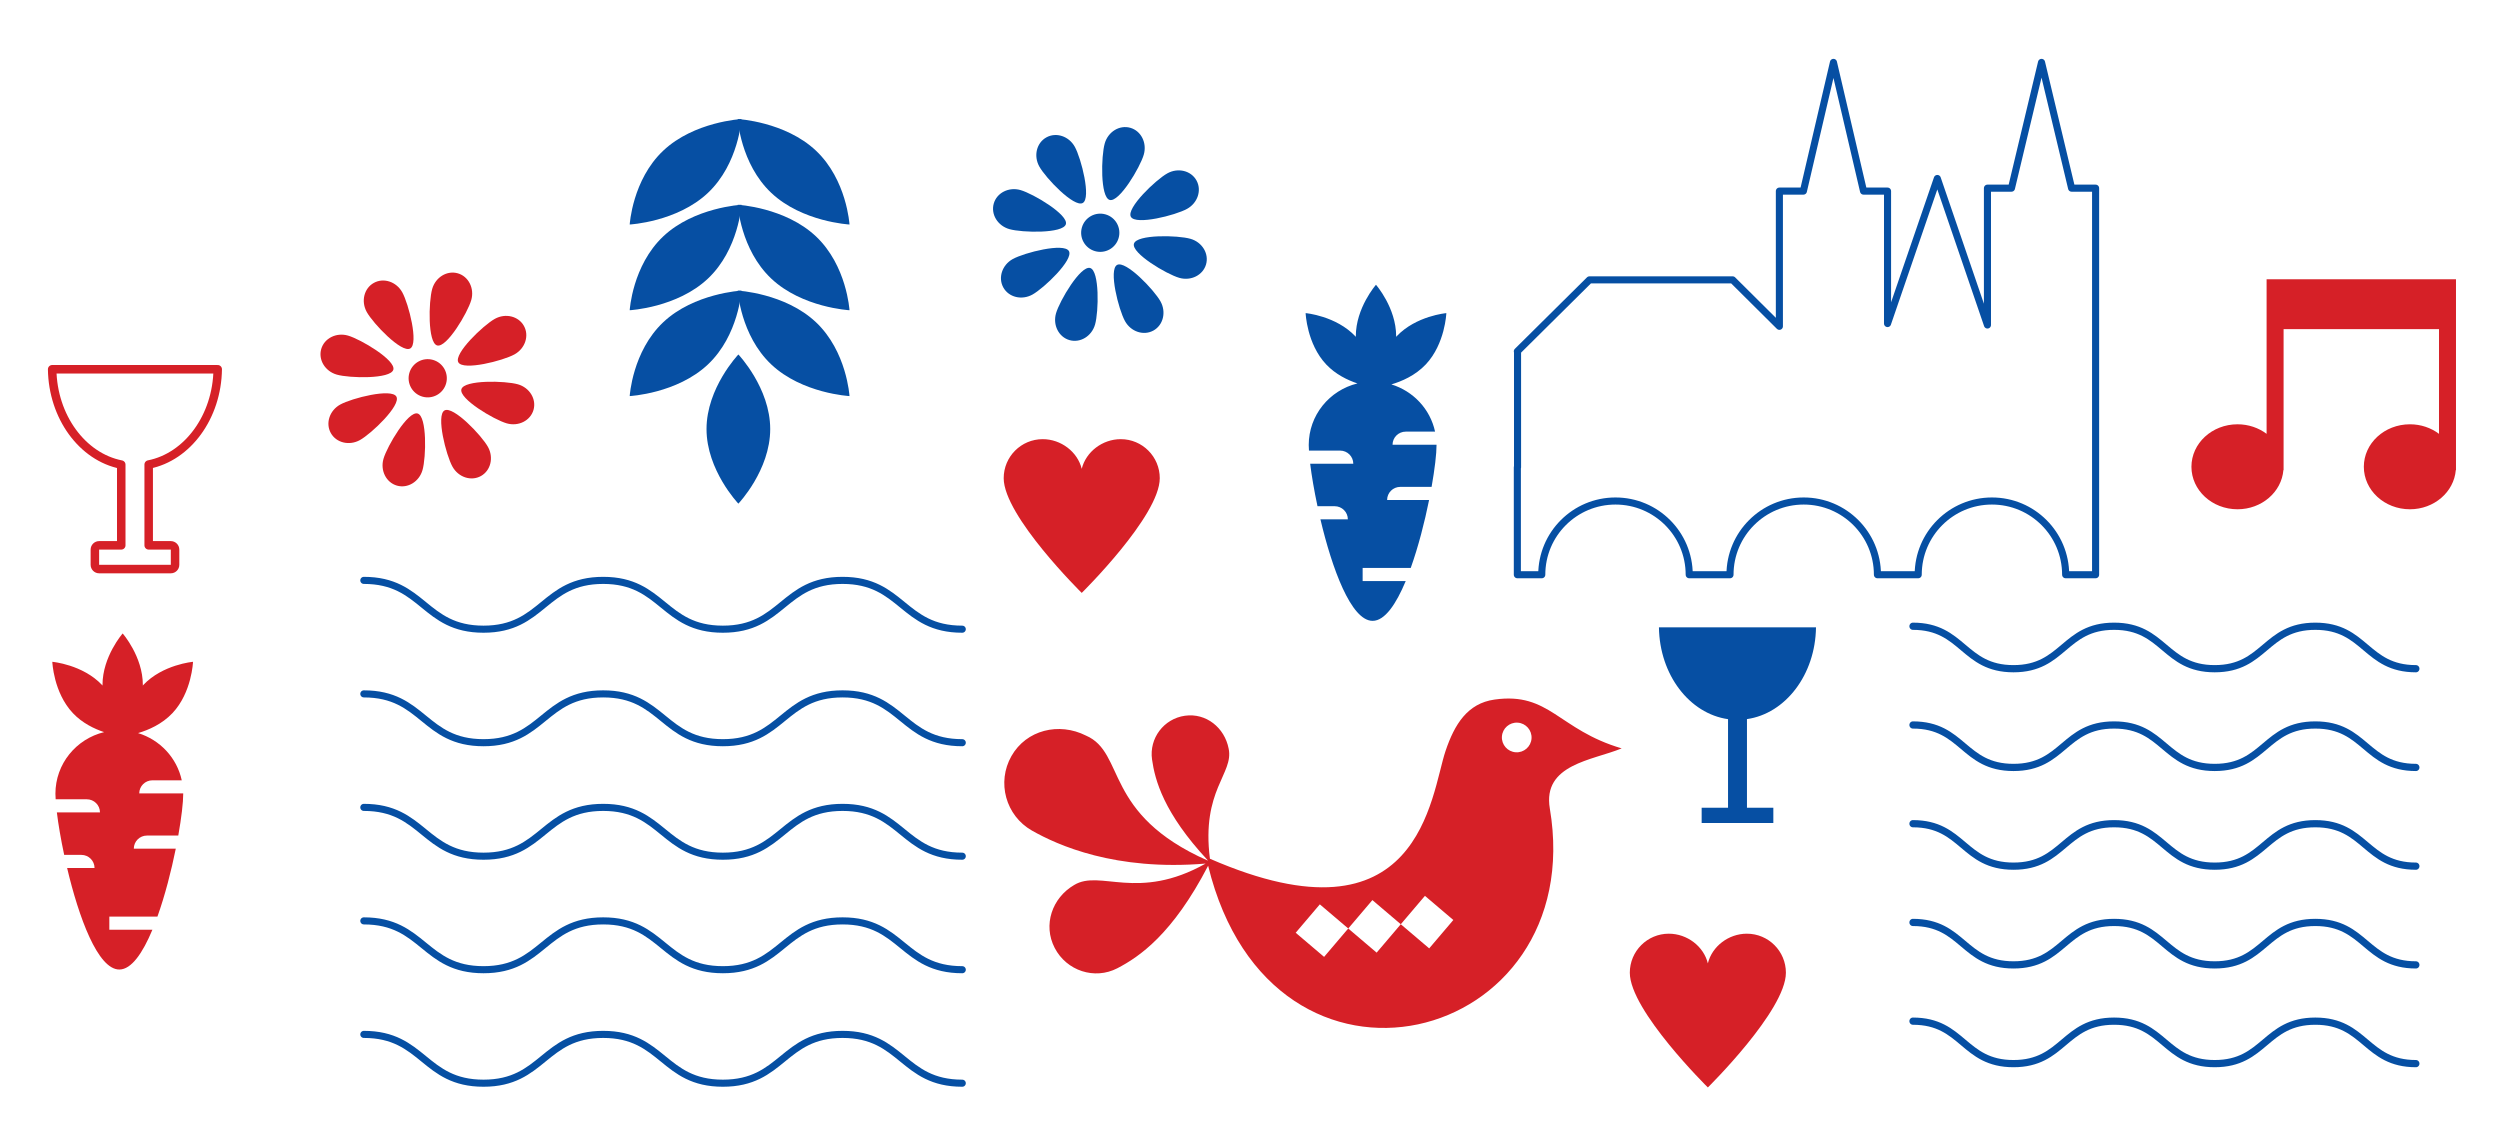 <?xml version="1.0" encoding="UTF-8" standalone="no"?>
<svg
   version="1.1"
   width="980pt"
   height="440pt"
   viewBox="0 0 980 440"
   id="svg691"
   sodipodi:docname="front-bottom.svg"
   inkscape:version="1.4 (e7c3feb100, 2024-10-09)"
   xmlns:inkscape="http://www.inkscape.org/namespaces/inkscape"
   xmlns:sodipodi="http://sodipodi.sourceforge.net/DTD/sodipodi-0.dtd"
   xmlns:xlink="http://www.w3.org/1999/xlink"
   xmlns="http://www.w3.org/2000/svg"
   xmlns:svg="http://www.w3.org/2000/svg">
  <defs
     id="defs691">
    <linearGradient
       id="linearGradient975"
       inkscape:collect="always">
      <stop
         style="stop-color:#d62027;stop-opacity:1;"
         offset="0"
         id="stop975" />
      <stop
         style="stop-color:#064fa3;stop-opacity:0;"
         offset="1"
         id="stop976" />
    </linearGradient>
    <clipPath
       id="cp2-9">
      <path
         transform="matrix(2.778,0,0,-2.778,0,1653.544)"
         d="M 0,0 H 419.528 V 595.276 H 0 Z"
         id="path70-3" />
    </clipPath>
    <linearGradient
       inkscape:collect="always"
       xlink:href="#linearGradient975"
       id="linearGradient976"
       x1="951.767"
       y1="390.814"
       x2="1012.95"
       y2="390.814"
       gradientUnits="userSpaceOnUse"
       gradientTransform="translate(114.988,-5.332)" />
    <linearGradient
       inkscape:collect="always"
       xlink:href="#linearGradient975"
       id="linearGradient977"
       gradientUnits="userSpaceOnUse"
       x1="951.767"
       y1="390.814"
       x2="1012.95"
       y2="390.814"
       gradientTransform="matrix(2.778,0,0,-2.778,1097.346,415.615)" />
  </defs>
  <sodipodi:namedview
     id="namedview691"
     pagecolor="#ffffff"
     bordercolor="#000000"
     borderopacity="0.25"
     inkscape:showpageshadow="2"
     inkscape:pageopacity="0.0"
     inkscape:pagecheckerboard="0"
     inkscape:deskcolor="#d1d1d1"
     inkscape:document-units="pt"
     inkscape:zoom="0.57986757"
     inkscape:cx="553.57467"
     inkscape:cy="356.97806"
     inkscape:window-width="2048"
     inkscape:window-height="1115"
     inkscape:window-x="0"
     inkscape:window-y="0"
     inkscape:window-maximized="1"
     inkscape:current-layer="svg691" />
  <g
     id="g690"
     transform="translate(97.13,31.2)">
    <path
       transform="matrix(2.778,0,0,-2.778,63.333,115.016)"
       d="m 0,0 c -0.41,-1.432 0.417,-2.925 1.849,-3.336 1.432,-0.41 2.925,0.418 3.336,1.849 C 5.595,-0.054 4.768,1.439 3.336,1.85 1.904,2.26 0.411,1.433 0,0"
       fill="#d62027"
       id="path10" />
    <path
       transform="matrix(2.778,0,0,-2.778,74.222,104.212)"
       d="m 0,0 c -1.339,0.384 -1.209,6.18 -0.693,7.979 0.473,1.649 2.09,2.633 3.611,2.197 C 4.439,9.74 5.288,8.048 4.816,6.399 4.3,4.6 1.34,-0.384 0,0"
       fill="#d62027"
       id="path11" />
    <path
       transform="matrix(2.778,0,0,-2.778,66.571,130.892)"
       d="m 0,0 c 1.339,-0.384 1.209,-6.179 0.693,-7.977 -0.473,-1.65 -2.089,-2.635 -3.611,-2.199 -1.521,0.437 -2.371,2.129 -1.898,3.778 C -4.3,-4.6 -1.34,0.384 0,0"
       fill="#d62027"
       id="path12" />
    <path
       transform="matrix(2.778,0,0,-2.778,83.738,121.377)"
       d="M 0,0 C 0.384,1.339 6.18,1.209 7.978,0.693 9.628,0.22 10.612,-1.396 10.176,-2.918 9.739,-4.439 8.048,-5.289 6.398,-4.816 4.6,-4.3 -0.384,-1.34 0,0"
       fill="#d62027"
       id="path13" />
    <path
       transform="matrix(2.778,0,0,-2.778,57.055,113.726)"
       d="m 0,0 c -0.384,-1.339 -6.179,-1.209 -7.977,-0.693 -1.651,0.473 -2.634,2.089 -2.198,3.611 0.436,1.521 2.127,2.371 3.777,1.898 C -4.6,4.3 0.384,1.34 0,0"
       fill="#d62027"
       id="path14" />
    <path
       transform="matrix(2.778,0,0,-2.778,82.536,110.822)"
       d="M 0,0 C -0.675,1.218 3.515,5.225 5.151,6.131 6.652,6.963 8.491,6.516 9.258,5.13 10.025,3.747 9.43,1.951 7.929,1.119 6.293,0.211 0.675,-1.219 0,0"
       fill="#d62027"
       id="path15" />
    <path
       transform="matrix(2.778,0,0,-2.778,58.258,124.278)"
       d="m 0,0 c 0.675,-1.22 -3.515,-5.225 -5.151,-6.132 -1.502,-0.833 -3.34,-0.385 -4.107,1 -0.767,1.383 -0.173,3.18 1.328,4.012 C -6.293,-0.212 -0.676,1.219 0,0"
       fill="#d62027"
       id="path16" />
    <path
       transform="matrix(2.778,0,0,-2.778,77.125,129.691)"
       d="M 0,0 C 1.218,0.676 5.225,-3.514 6.131,-5.151 6.964,-6.652 6.516,-8.491 5.132,-9.258 3.748,-10.025 1.951,-9.431 1.119,-7.929 0.212,-6.293 -1.219,-0.675 0,0"
       fill="#d62027"
       id="path17" />
    <path
       d="M 0,0 C -1.219,-0.675 -5.225,3.515 -6.131,5.151 -6.964,6.652 -6.516,8.49 -5.132,9.257 -3.748,10.025 -1.951,9.43 -1.119,7.929 -0.212,6.293 1.219,0.676 0,0"
       fill="#d62027"
       id="path18"
       transform="matrix(2.778,0,0,-2.778,63.668,105.412)" />
  </g>
  <g
     id="g690-6"
     transform="translate(360.766,-25.839)"
     style="fill:#064fa3;fill-opacity:1">
    <path
       transform="matrix(2.778,0,0,-2.778,63.333,115.016)"
       d="m 0,0 c -0.41,-1.432 0.417,-2.925 1.849,-3.336 1.432,-0.41 2.925,0.418 3.336,1.849 C 5.595,-0.054 4.768,1.439 3.336,1.85 1.904,2.26 0.411,1.433 0,0"
       fill="#d62027"
       id="path10-1"
       style="fill:#064fa3;fill-opacity:1" />
    <path
       transform="matrix(2.778,0,0,-2.778,74.222,104.212)"
       d="m 0,0 c -1.339,0.384 -1.209,6.18 -0.693,7.979 0.473,1.649 2.09,2.633 3.611,2.197 C 4.439,9.74 5.288,8.048 4.816,6.399 4.3,4.6 1.34,-0.384 0,0"
       fill="#d62027"
       id="path11-8"
       style="fill:#064fa3;fill-opacity:1" />
    <path
       transform="matrix(2.778,0,0,-2.778,66.571,130.892)"
       d="m 0,0 c 1.339,-0.384 1.209,-6.179 0.693,-7.977 -0.473,-1.65 -2.089,-2.635 -3.611,-2.199 -1.521,0.437 -2.371,2.129 -1.898,3.778 C -4.3,-4.6 -1.34,0.384 0,0"
       fill="#d62027"
       id="path12-7"
       style="fill:#064fa3;fill-opacity:1" />
    <path
       transform="matrix(2.778,0,0,-2.778,83.738,121.377)"
       d="M 0,0 C 0.384,1.339 6.18,1.209 7.978,0.693 9.628,0.22 10.612,-1.396 10.176,-2.918 9.739,-4.439 8.048,-5.289 6.398,-4.816 4.6,-4.3 -0.384,-1.34 0,0"
       fill="#d62027"
       id="path13-9"
       style="fill:#064fa3;fill-opacity:1" />
    <path
       transform="matrix(2.778,0,0,-2.778,57.055,113.726)"
       d="m 0,0 c -0.384,-1.339 -6.179,-1.209 -7.977,-0.693 -1.651,0.473 -2.634,2.089 -2.198,3.611 0.436,1.521 2.127,2.371 3.777,1.898 C -4.6,4.3 0.384,1.34 0,0"
       fill="#d62027"
       id="path14-2"
       style="fill:#064fa3;fill-opacity:1" />
    <path
       transform="matrix(2.778,0,0,-2.778,82.536,110.822)"
       d="M 0,0 C -0.675,1.218 3.515,5.225 5.151,6.131 6.652,6.963 8.491,6.516 9.258,5.13 10.025,3.747 9.43,1.951 7.929,1.119 6.293,0.211 0.675,-1.219 0,0"
       fill="#d62027"
       id="path15-0"
       style="fill:#064fa3;fill-opacity:1" />
    <path
       transform="matrix(2.778,0,0,-2.778,58.258,124.278)"
       d="m 0,0 c 0.675,-1.22 -3.515,-5.225 -5.151,-6.132 -1.502,-0.833 -3.34,-0.385 -4.107,1 -0.767,1.383 -0.173,3.18 1.328,4.012 C -6.293,-0.212 -0.676,1.219 0,0"
       fill="#d62027"
       id="path16-2"
       style="fill:#064fa3;fill-opacity:1" />
    <path
       transform="matrix(2.778,0,0,-2.778,77.125,129.691)"
       d="M 0,0 C 1.218,0.676 5.225,-3.514 6.131,-5.151 6.964,-6.652 6.516,-8.491 5.132,-9.258 3.748,-10.025 1.951,-9.431 1.119,-7.929 0.212,-6.293 -1.219,-0.675 0,0"
       fill="#d62027"
       id="path17-3"
       style="fill:#064fa3;fill-opacity:1" />
    <path
       d="M 0,0 C -1.219,-0.675 -5.225,3.515 -6.131,5.151 -6.964,6.652 -6.516,8.49 -5.132,9.257 -3.748,10.025 -1.951,9.43 -1.119,7.929 -0.212,6.293 1.219,0.676 0,0"
       fill="#d62027"
       id="path18-7"
       transform="matrix(2.778,0,0,-2.778,63.668,105.412)"
       style="fill:#064fa3;fill-opacity:1" />
  </g>
  <g
     id="g974"
     transform="translate(102.303,45.427)">
    <path
       transform="matrix(2.778,0,0,-2.778,199.62,122.767)"
       d="m 0,0 c 0,5.812 -4.493,10.524 -4.493,10.524 0,0 -4.494,-4.712 -4.494,-10.524 0,-5.812 4.494,-10.524 4.494,-10.524 0,0 4.493,4.712 4.493,10.524"
       fill="#064fa3"
       id="path3" />
    <path
       transform="matrix(2.778,0,0,-2.778,200.035,97.434)"
       d="m 0,0 c -4.355,4.11 -4.731,10.419 -4.731,10.419 0,0 6.684,-0.355 11.039,-4.465 4.355,-4.11 4.731,-10.419 4.731,-10.419 0,0 -6.684,0.355 -11.039,4.465"
       fill="#064fa3"
       id="path4" />
    <path
       transform="matrix(2.778,0,0,-2.778,175.207,97.434)"
       d="m 0,0 c 4.355,4.11 4.731,10.419 4.731,10.419 0,0 -6.684,-0.355 -11.039,-4.465 -4.355,-4.11 -4.731,-10.419 -4.731,-10.419 0,0 6.684,0.355 11.039,4.465"
       fill="#064fa3"
       id="path5" />
    <path
       transform="matrix(2.778,0,0,-2.778,200.035,63.781)"
       d="m 0,0 c -4.355,4.11 -4.731,10.419 -4.731,10.419 0,0 6.684,-0.355 11.039,-4.465 4.355,-4.11 4.731,-10.419 4.731,-10.419 0,0 -6.684,0.355 -11.039,4.465"
       fill="#064fa3"
       id="path6" />
    <path
       transform="matrix(2.778,0,0,-2.778,175.207,63.781)"
       d="m 0,0 c 4.355,4.11 4.731,10.419 4.731,10.419 0,0 -6.684,-0.355 -11.039,-4.465 -4.355,-4.11 -4.731,-10.419 -4.731,-10.419 0,0 6.684,0.355 11.039,4.465"
       fill="#064fa3"
       id="path7" />
    <path
       transform="matrix(2.778,0,0,-2.778,200.035,30.178)"
       d="m 0,0 c -4.355,4.11 -4.731,10.419 -4.731,10.419 0,0 6.684,-0.355 11.039,-4.465 4.355,-4.11 4.731,-10.419 4.731,-10.419 0,0 -6.684,0.355 -11.039,4.465"
       fill="#064fa3"
       id="path8" />
    <path
       transform="matrix(2.778,0,0,-2.778,175.207,30.178)"
       d="m 0,0 c 4.355,4.11 4.731,10.419 4.731,10.419 0,0 -6.684,-0.355 -11.039,-4.465 -4.355,-4.11 -4.731,-10.419 -4.731,-10.419 0,0 6.684,0.355 11.039,4.465"
       fill="#064fa3"
       id="path9" />
  </g>
  <g
     clip-path="url(#cp0)"
     id="g2"
     transform="translate(-376.254,245.904)"
     style="fill:#064fa3;fill-opacity:1">
    <path
       transform="matrix(2.778,0,0,-2.778,1026.557,0.02)"
       d="M 0,0 C 0.089,-6.705 4.318,-12.181 9.75,-12.955 V -25.457 H 6.028 v -2.146 h 10.115 v 2.146 h -3.722 v 12.511 c 5.423,0.774 9.652,6.25 9.741,12.946"
       fill="#064fa3"
       id="path2"
       style="fill:#064fa3;fill-opacity:1" />
  </g>
  <g
     id="g19"
     data-name="Artifact"
     inkscape:label="g19"
     transform="translate(108.77,41.547)">
    <path
       stroke-width="2.778"
       stroke-linecap="round"
       stroke-linejoin="round"
       fill="none"
       stroke="#064fa3"
       d="m 33.85,185.963 c 23.456,0 23.456,19.133 46.914,19.133 23.456,0 23.456,-19.133 46.914,-19.133 23.456,0 23.456,19.133 46.914,19.133 23.461,0 23.461,-19.133 46.922,-19.133 23.461,0 23.461,19.133 46.922,19.133 M 33.85,230.455 c 23.456,0 23.456,19.136 46.914,19.136 23.456,0 23.456,-19.136 46.914,-19.136 23.456,0 23.456,19.136 46.914,19.136 23.461,0 23.461,-19.136 46.922,-19.136 23.461,0 23.461,19.136 46.922,19.136 M 33.85,274.949 c 23.456,0 23.456,19.133 46.914,19.133 23.456,0 23.456,-19.133 46.914,-19.133 23.456,0 23.456,19.133 46.914,19.133 23.461,0 23.461,-19.133 46.922,-19.133 23.461,0 23.461,19.133 46.922,19.133 M 33.85,319.441 c 23.456,0 23.456,19.136 46.914,19.136 23.456,0 23.456,-19.136 46.914,-19.136 23.456,0 23.456,19.136 46.914,19.136 23.461,0 23.461,-19.136 46.922,-19.136 23.461,0 23.461,19.136 46.922,19.136 M 33.85,363.935 c 23.456,0 23.456,19.133 46.914,19.133 23.456,0 23.456,-19.133 46.914,-19.133 23.456,0 23.456,19.133 46.914,19.133 23.461,0 23.461,-19.133 46.922,-19.133 23.461,0 23.461,19.133 46.922,19.133"
       id="path19" />
  </g>
  <g
     id="g20"
     data-name="Artifact"
     transform="translate(-182.245,-373.634)">
    <path
       d="M 1144.992,557.89 V 502.646 483.107 h -6.658 -60.922 -6.661 v 19.539 41.053 c -3.108,-2.339 -7.078,-3.744 -11.403,-3.744 -9.975,0 -18.061,7.458 -18.061,16.656 0,9.2 8.086,16.658 18.061,16.658 9.508,0 17.28,-6.778 17.992,-15.378 h 0.072 v -55.244 h 60.922 v 41.053 c -3.111,-2.339 -7.078,-3.744 -11.403,-3.744 -9.978,0 -18.064,7.458 -18.064,16.656 0,9.2 8.086,16.658 18.064,16.658 9.505,0 17.28,-6.778 17.992,-15.378 z"
       fill="#d62027"
       id="path20"
       style="stroke-width:2.778" />
  </g>
  <g
     id="g688"
     data-name="Artifact"
     transform="translate(322.181,-86.499)">
    <path
       transform="matrix(2.778,0,0,-2.778,313.517,379.865)"
       d="m 0,0 c -8.953,2.642 -10.169,7.988 -17.95,6.888 -3.822,-0.541 -5.635,-3.501 -6.899,-7.235 -2.107,-6.223 -3.453,-28.21 -33.254,-15.225 -1.233,9.709 3.393,11.991 2.643,15.537 -0.571,2.961 -3.185,5.064 -6.171,4.641 -2.986,-0.422 -5.063,-3.185 -4.64,-6.171 0.414,-2.921 1.638,-7.534 7.845,-14.208 0.002,-0.019 0.002,-0.037 0.004,-0.055 -14.816,6.563 -11.533,15.203 -17.176,17.636 -3.802,1.917 -8.408,0.808 -10.512,-2.893 -2.104,-3.702 -0.809,-8.408 2.893,-10.513 3.604,-2.047 11.726,-5.731 24.511,-4.656 -9.618,-5.402 -14.871,-0.779 -18.557,-3.026 -3.111,-1.816 -4.426,-5.63 -2.744,-8.875 1.682,-3.245 5.637,-4.531 8.835,-2.874 3.119,1.618 7.81,4.817 12.817,14.469 9.039,-36.998 53.858,-25.378 48.216,8.077 C -11.194,-2.227 -4.086,-1.693 0,0 m -27.161,-28.222 -4.008,3.407 -3.408,-4.008 -4.008,3.408 -3.407,-4.007 -4.008,3.406 3.407,4.008 4.008,-3.407 3.408,4.008 4.008,-3.408 3.407,4.008 4.007,-3.408 z m 12.214,27.671 c -1.155,0.076 -2.029,1.074 -1.953,2.229 0.076,1.154 1.074,2.028 2.229,1.952 1.154,-0.076 2.027,-1.074 1.951,-2.228 -0.076,-1.155 -1.074,-2.029 -2.227,-1.953"
       fill="#d62027"
       id="path688" />
  </g>
  <g
     id="g687-6"
     data-name="Artifact"
     transform="translate(-567.374,-196.289)"
     style="fill:url(#linearGradient976)">
    <path
       d="m 991.412,428.707 c 0,0 -30.592,-30.133 -30.592,-44.961 0,-8.456 6.842,-15.306 15.297,-15.306 7.175,0 13.656,4.956 15.294,11.633 1.647,-6.678 8.111,-11.633 15.297,-11.633 8.447,0 15.294,6.85 15.294,15.306 0,14.828 -30.592,44.961 -30.592,44.961"
       fill="#d62027"
       id="path687-2"
       style="fill:url(#linearGradient977);fill-opacity:1;stroke-width:2.778" />
  </g>
  <g
     id="g91"
     data-name="Artifact"
     transform="matrix(0.818,0,0,0.847,-55.645,-43.268)"
     style="stroke-width:1.202">
    <clipPath
       id="cp2">
      <path
         transform="matrix(2.778,0,0,-2.778,0,1653.544)"
         d="M 0,0 H 419.528 V 595.276 H 0 Z"
         id="path70" />
    </clipPath>
    <path
       transform="matrix(2.778,0,0,-2.778,984.707,340.919)"
       stroke-width="1.202"
       stroke-linecap="round"
       stroke-linejoin="round"
       fill="none"
       stroke="#064fa3"
       d="m 0,0 c 8.678,0 8.678,-7.073 17.356,-7.073 8.677,0 8.677,7.073 17.355,7.073 8.678,0 8.678,-7.073 17.356,-7.073 8.68,0 8.68,7.073 17.359,7.073 8.679,0 8.679,-7.073 17.359,-7.073 M 0,-16.448 c 8.678,0 8.678,-7.073 17.356,-7.073 8.677,0 8.677,7.073 17.355,7.073 8.678,0 8.678,-7.073 17.356,-7.073 8.68,0 8.68,7.073 17.359,7.073 8.679,0 8.679,-7.073 17.359,-7.073 M 0,-32.896 c 8.678,0 8.678,-7.073 17.356,-7.073 8.677,0 8.677,7.073 17.355,7.073 8.678,0 8.678,-7.073 17.356,-7.073 8.68,0 8.68,7.073 17.359,7.073 8.679,0 8.679,-7.073 17.359,-7.073 M 0,-49.344 c 8.678,0 8.678,-7.073 17.356,-7.073 8.677,0 8.677,7.073 17.355,7.073 8.678,0 8.678,-7.073 17.356,-7.073 8.68,0 8.68,7.073 17.359,7.073 8.679,0 8.679,-7.073 17.359,-7.073 M 0,-65.791 c 8.678,0 8.678,-7.074 17.356,-7.074 8.677,0 8.677,7.074 17.355,7.074 8.678,0 8.678,-7.074 17.356,-7.074 8.68,0 8.68,7.074 17.359,7.074 8.679,0 8.679,-7.074 17.359,-7.074"
       id="path72" />
  </g>
  <g
     clip-path="url(#cp2)"
     id="g71"
     transform="translate(-374.961,-286.976)">
    <path
       transform="matrix(2.778,0,0,-2.778,922.409,418.83)"
       d="m 0,0 c -0.024,-0.026 -0.041,-0.055 -0.064,-0.081 0,0.034 0.008,0.064 0.008,0.098 0,4.012 -2.847,7.264 -2.847,7.264 0,0 -2.846,-3.252 -2.846,-7.264 0,-0.034 0.008,-0.064 0.008,-0.098 -0.024,0.026 -0.04,0.055 -0.064,0.081 -2.742,2.905 -7.026,3.28 -7.026,3.28 0,0 0.162,-4.336 2.903,-7.242 1.33,-1.409 3.017,-2.216 4.406,-2.68 -3.939,-0.963 -6.871,-4.475 -6.871,-8.692 0,-0.222 0.017,-0.507 0.033,-0.786 h 4.394 c 1.028,0 1.86,-0.829 1.86,-1.851 h -6.084 c 0.203,-1.67 0.559,-3.768 1.033,-5.996 h 2.425 c 1.027,0 1.86,-0.829 1.86,-1.852 h -3.87 c 1.632,-6.902 4.32,-14.326 7.367,-14.326 1.71,0 3.307,2.342 4.668,5.615 h -6.078 v 1.851 h 6.787 c 1.07,2.995 1.96,6.465 2.59,9.589 h -5.923 c 0,1.022 0.832,1.851 1.86,1.851 h 4.416 c 0.449,2.53 0.698,4.676 0.698,5.905 0,0.013 -0.004,0.025 -0.004,0.039 h -6.204 c 0,1.022 0.833,1.851 1.86,1.851 h 4.14 c -0.687,3.183 -3.076,5.716 -6.166,6.664 1.462,0.432 3.373,1.249 4.854,2.818 C 6.864,-1.056 7.025,3.28 7.025,3.28 7.025,3.28 2.742,2.905 0,0"
       fill="#064fa3"
       id="path71" />
  </g>
  <g
     clip-path="url(#cp2-9)"
     id="g71-6"
     transform="translate(-859.791,-164.518)"
     style="fill:#d62027;fill-opacity:1">
    <path
       d="m 915.942,433.057 c -0.067,0.072 -0.114,0.153 -0.178,0.225 0,-0.095 0.022,-0.178 0.022,-0.272 0,-11.144 -7.908,-20.178 -7.908,-20.178 0,0 -7.906,9.033 -7.906,20.178 0,0.094 0.022,0.178 0.022,0.272 -0.067,-0.072 -0.111,-0.153 -0.178,-0.225 -7.617,-8.069 -19.517,-9.111 -19.517,-9.111 0,0 0.45,12.044 8.064,20.117 3.694,3.914 8.381,6.156 12.239,7.444 -10.942,2.675 -19.086,12.431 -19.086,24.144 0,0.617 0.047,1.408 0.092,2.183 h 12.206 c 2.856,0 5.167,2.303 5.167,5.142 h -16.9 c 0.564,4.639 1.553,10.467 2.869,16.656 h 6.736 c 2.853,0 5.167,2.303 5.167,5.144 h -10.75 c 4.533,19.172 12,39.794 20.464,39.794 4.75,0 9.186,-6.506 12.967,-15.597 h -16.883 v -5.142 H 921.503 c 2.972,-8.319 5.444,-17.958 7.194,-26.636 h -16.453 c 0,-2.839 2.311,-5.142 5.167,-5.142 H 929.678 c 1.247,-7.028 1.939,-12.989 1.939,-16.403 0,-0.036 -0.011,-0.069 -0.011,-0.108 h -17.233 c 0,-2.839 2.314,-5.142 5.167,-5.142 h 11.5 c -1.908,-8.842 -8.544,-15.878 -17.128,-18.511 4.061,-1.2 9.369,-3.469 13.483,-7.828 7.614,-8.072 8.061,-20.117 8.061,-20.117 0,0 -11.897,1.042 -19.514,9.111"
       fill="#064fa3"
       id="path71-0"
       style="fill:#d62027;fill-opacity:1;stroke:none;stroke-width:2.778;stroke-opacity:1" />
  </g>
  <g
     id="g21"
     data-name="Artifact"
     transform="translate(-318.051,-87.793)">
    <path
       transform="matrix(2.778,0,0,-2.778,1130.115,161.553)"
       stroke-width="1"
       stroke-linecap="round"
       stroke-linejoin="round"
       fill="none"
       stroke="#064fa3"
       d="M 0,0 -4.242,17.747 -8.485,0 h -3.388 v -19.308 l -7.073,20.673 -7.025,-20.468 v 18.688 h -3.388 l -4.243,18.162 -4.242,-18.162 h -3.388 v -19.08 l -6.596,6.554 h -20.203 l -10.177,-10.086 h 0.027 v -16.361 h -0.027 v -15.16 h 3.445 c 0,5.746 4.658,10.403 10.403,10.403 5.746,0 10.404,-4.657 10.404,-10.403 h 5.754 c 0,5.746 4.657,10.403 10.402,10.403 5.746,0 10.404,-4.657 10.404,-10.403 h 5.752 c 0,5.746 4.658,10.403 10.404,10.403 5.745,0 10.403,-4.657 10.403,-10.403 h 4.225 v 14.225 0.935 V 0 Z"
       id="path21" />
  </g>
  <g
     id="g687"
     data-name="Artifact"
     transform="translate(-312.878,5.332)">
    <path
       transform="matrix(2.778,0,0,-2.778,982.358,420.947)"
       d="m 0,0 c 0,0 -11.013,10.848 -11.013,16.186 0,3.044 2.463,5.51 5.507,5.51 2.583,0 4.916,-1.784 5.506,-4.188 0.593,2.404 2.92,4.188 5.507,4.188 3.041,0 5.506,-2.466 5.506,-5.51 C 11.013,10.848 0,0 0,0"
       fill="#d62027"
       id="path687" />
  </g>
  <g
     id="g977"
     transform="translate(-69.719,-396.915)">
    <path
       stroke-width="3.333"
       stroke-linecap="round"
       stroke-linejoin="round"
       fill="none"
       stroke="#d62027"
       d="m 90.167,541.667 c 0.247,18.586 11.789,34.358 27.083,37.372 v 31.653 h -8.672 c -0.919,0 -1.667,0.744 -1.667,1.667 v 5.961 c 0,0.919 0.747,1.667 1.667,1.667 h 28.097 c 0.919,0 1.667,-0.747 1.667,-1.667 v -5.961 c 0,-0.922 -0.747,-1.667 -1.667,-1.667 h -8.672 v -31.678 c 15.283,-3.014 26.811,-18.775 27.058,-37.347 z"
       id="path2-6"
       sodipodi:nodetypes="cccsssssssscccc" />
  </g>
</svg>
